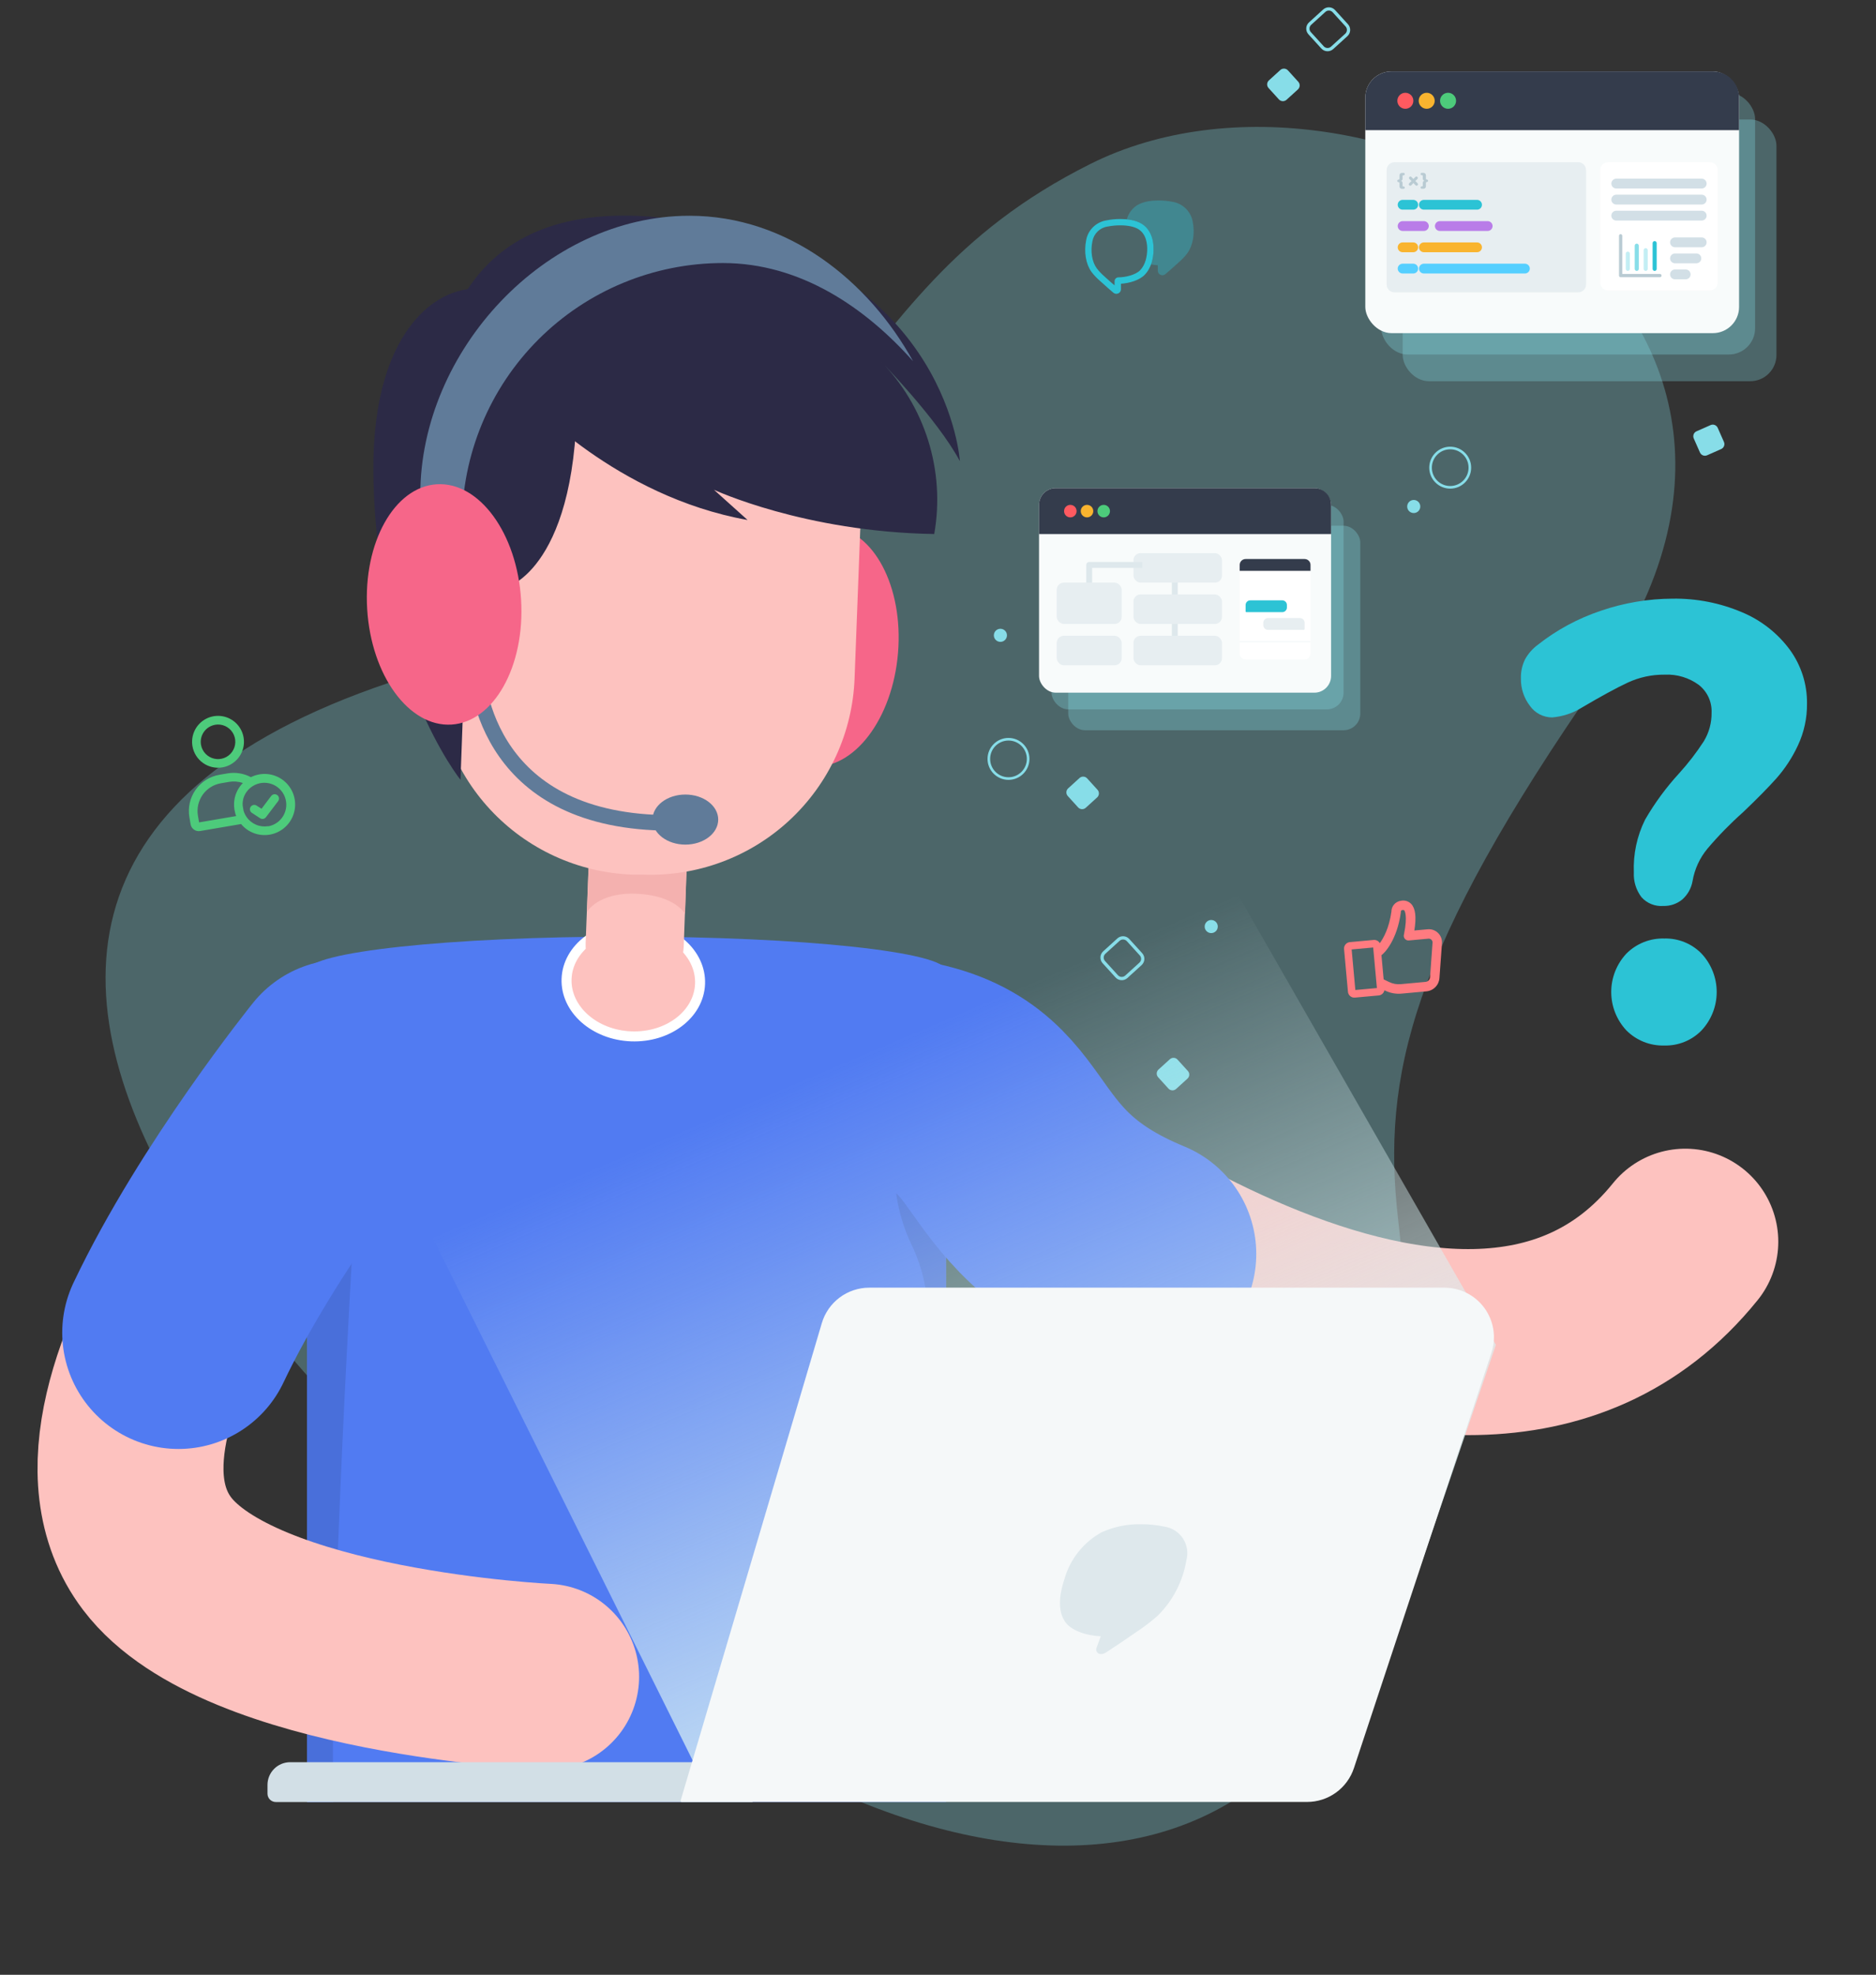 <svg width="306" height="322" viewBox="0 0 306 322" fill="none" xmlns="http://www.w3.org/2000/svg">
<rect x="0" y="0" width="306" height="322" fill="#333333" stroke="none"/>
<path opacity="0.3" d="M228.05 198.814C225.377 175.478 230.084 154.965 260.845 110.762C304.314 48.33 223.267 4.043 177.888 26.716C132.51 49.389 144.477 84.111 63.602 111.277C-46.545 148.253 67.485 249.929 118.011 282.125C178.29 320.514 240 303.703 228.05 198.814Z" fill="#87DDE8"/>
<path d="M197.567 152.148C198.157 152.148 198.635 151.67 198.635 151.08C198.635 150.49 198.157 150.011 197.567 150.011C196.977 150.011 196.498 150.49 196.498 151.08C196.498 151.67 196.977 152.148 197.567 152.148Z" fill="#87DDE8"/>
<path d="M163.18 104.661C163.77 104.661 164.248 104.183 164.248 103.593C164.248 103.002 163.77 102.524 163.18 102.524C162.589 102.524 162.111 103.002 162.111 103.593C162.111 104.183 162.589 104.661 163.18 104.661Z" fill="#87DDE8"/>
<path d="M230.261 83.602C230.821 83.789 231.427 83.486 231.613 82.927C231.8 82.367 231.497 81.761 230.937 81.575C230.378 81.388 229.772 81.691 229.586 82.251C229.399 82.81 229.702 83.416 230.261 83.602Z" fill="#87DDE8"/>
<path d="M236.547 79.461C238.318 79.461 239.753 78.026 239.753 76.255C239.753 74.485 238.318 73.049 236.547 73.049C234.777 73.049 233.342 74.485 233.342 76.255C233.342 78.026 234.777 79.461 236.547 79.461Z" stroke="#87DDE8" stroke-width="0.427" stroke-linecap="round" stroke-linejoin="round"/>
<path d="M164.498 126.948C166.269 126.948 167.704 125.513 167.704 123.742C167.704 121.972 166.269 120.537 164.498 120.537C162.728 120.537 161.292 121.972 161.292 123.742C161.292 125.513 162.728 126.948 164.498 126.948Z" stroke="#87DDE8" stroke-width="0.427" stroke-linecap="round" stroke-linejoin="round"/>
<path d="M219.678 4.136L217.569 1.817C217.159 1.366 216.46 1.333 216.009 1.743L213.69 3.852C213.239 4.262 213.206 4.96 213.616 5.412L215.725 7.731C216.135 8.182 216.833 8.215 217.285 7.805L219.604 5.696C220.055 5.286 220.088 4.587 219.678 4.136Z" stroke="#87DDE8" stroke-width="0.534" stroke-linecap="round" stroke-linejoin="round"/>
<path d="M186.109 155.603L184 153.284C183.59 152.833 182.892 152.8 182.441 153.21L180.122 155.319C179.67 155.729 179.637 156.428 180.047 156.879L182.156 159.198C182.566 159.649 183.265 159.682 183.716 159.272L186.035 157.163C186.486 156.753 186.519 156.055 186.109 155.603Z" stroke="#87DDE8" stroke-width="0.534" stroke-linecap="round" stroke-linejoin="round"/>
<path d="M281.196 72.057L280.183 69.764C279.986 69.317 279.464 69.115 279.018 69.313L276.724 70.326C276.278 70.523 276.076 71.045 276.273 71.491L277.287 73.785C277.484 74.231 278.006 74.433 278.452 74.236L280.745 73.222C281.192 73.025 281.394 72.503 281.196 72.057Z" fill="#87DDE8"/>
<path d="M211.767 13.334L210.08 11.478C209.752 11.117 209.193 11.091 208.832 11.419L206.977 13.106C206.616 13.434 206.589 13.993 206.917 14.354L208.604 16.209C208.933 16.57 209.491 16.597 209.852 16.268L211.707 14.582C212.068 14.253 212.095 13.694 211.767 13.334Z" fill="#87DDE8"/>
<path d="M193.754 174.626L192.067 172.771C191.739 172.41 191.181 172.383 190.82 172.712L188.964 174.398C188.603 174.727 188.577 175.285 188.905 175.646L190.592 177.502C190.92 177.863 191.479 177.889 191.84 177.561L193.695 175.874C194.056 175.546 194.083 174.987 193.754 174.626Z" fill="#87DDE8"/>
<path d="M179.017 128.776L177.33 126.921C177.002 126.56 176.443 126.534 176.082 126.862L174.227 128.549C173.866 128.877 173.839 129.436 174.168 129.797L175.855 131.652C176.183 132.013 176.742 132.04 177.103 131.711L178.958 130.024C179.319 129.696 179.345 129.137 179.017 128.776Z" fill="#87DDE8"/>
<rect opacity="0.3" x="225.311" y="15.128" width="60.968" height="42.677" rx="4.274" fill="#87DDE8"/>
<rect opacity="0.3" x="228.795" y="19.482" width="60.968" height="42.677" rx="4.274" fill="#87DDE8"/>
<rect x="222.698" y="11.644" width="60.968" height="42.677" rx="4.274" fill="#F8FBFB"/>
<path d="M222.698 15.918C222.698 13.557 224.612 11.644 226.972 11.644H279.391C281.752 11.644 283.666 13.557 283.666 15.918V21.224H222.698V15.918Z" fill="#343C4C"/>
<circle cx="229.23" cy="16.434" r="1.306" fill="#FF5A60"/>
<circle cx="232.714" cy="16.434" r="1.306" fill="#F9B42F"/>
<circle cx="236.198" cy="16.434" r="1.306" fill="#4DCB7B"/>
<path d="M278.899 26.45H262.303C261.594 26.45 261.02 27.024 261.02 27.732V46.071C261.02 46.779 261.594 47.353 262.303 47.353H278.899C279.608 47.353 280.182 46.779 280.182 46.071V27.732C280.182 27.024 279.608 26.45 278.899 26.45Z" fill="white"/>
<path d="M263.634 29.934H277.569" stroke="#D2DFE6" stroke-width="1.603" stroke-linecap="round" stroke-linejoin="round"/>
<path d="M263.633 32.547H277.569" stroke="#D2DFE6" stroke-width="1.603" stroke-linecap="round" stroke-linejoin="round"/>
<path d="M263.633 35.16H277.569" stroke="#D2DFE6" stroke-width="1.603" stroke-linecap="round" stroke-linejoin="round"/>
<path d="M273.214 39.515H277.569" stroke="#D2DFE6" stroke-width="1.603" stroke-linecap="round" stroke-linejoin="round"/>
<path d="M273.214 42.128H276.698" stroke="#D2DFE6" stroke-width="1.603" stroke-linecap="round" stroke-linejoin="round"/>
<path d="M273.214 44.741H274.956" stroke="#D2DFE6" stroke-width="1.603" stroke-linecap="round" stroke-linejoin="round"/>
<path d="M270.757 45.202H264.348C264.278 45.202 264.21 45.174 264.16 45.124C264.11 45.074 264.082 45.007 264.082 44.936V38.448C264.082 38.377 264.11 38.309 264.16 38.26C264.21 38.21 264.278 38.182 264.348 38.182C264.419 38.182 264.487 38.21 264.537 38.26C264.586 38.309 264.615 38.377 264.615 38.448V44.67H270.757C270.827 44.67 270.895 44.698 270.945 44.748C270.995 44.798 271.023 44.865 271.023 44.936C271.023 45.007 270.995 45.074 270.945 45.124C270.895 45.174 270.827 45.202 270.757 45.202Z" fill="#B9CBD3"/>
<path d="M265.515 44.174C265.427 44.174 265.343 44.139 265.28 44.076C265.218 44.014 265.183 43.929 265.183 43.841V41.359C265.183 41.271 265.218 41.187 265.28 41.124C265.343 41.062 265.427 41.027 265.515 41.027C265.604 41.027 265.688 41.062 265.751 41.124C265.813 41.187 265.848 41.271 265.848 41.359V43.841C265.848 43.929 265.813 44.014 265.751 44.076C265.688 44.139 265.604 44.174 265.515 44.174V44.174Z" fill="#C3EEF4"/>
<path d="M266.975 44.174C266.887 44.174 266.802 44.139 266.74 44.076C266.678 44.014 266.642 43.929 266.642 43.841V40.059C266.642 40.016 266.651 39.972 266.668 39.932C266.684 39.892 266.709 39.855 266.74 39.824C266.771 39.793 266.807 39.769 266.848 39.752C266.888 39.735 266.931 39.727 266.975 39.727C267.019 39.727 267.062 39.735 267.102 39.752C267.143 39.769 267.179 39.793 267.21 39.824C267.241 39.855 267.266 39.892 267.282 39.932C267.299 39.972 267.308 40.016 267.308 40.059V43.841C267.308 43.929 267.273 44.014 267.21 44.076C267.148 44.139 267.063 44.174 266.975 44.174V44.174Z" fill="#87DDE8"/>
<path d="M269.895 44.173C269.806 44.173 269.722 44.138 269.659 44.076C269.597 44.014 269.562 43.929 269.562 43.841V39.641C269.562 39.553 269.597 39.468 269.659 39.406C269.722 39.344 269.806 39.309 269.895 39.309C269.983 39.309 270.068 39.344 270.13 39.406C270.192 39.468 270.227 39.553 270.227 39.641V43.841C270.228 43.885 270.219 43.928 270.202 43.968C270.186 44.009 270.161 44.045 270.13 44.076C270.099 44.107 270.063 44.132 270.022 44.148C269.982 44.165 269.938 44.174 269.895 44.173V44.173Z" fill="#2CC3D5"/>
<path d="M268.435 44.174C268.347 44.174 268.262 44.139 268.2 44.077C268.137 44.014 268.102 43.93 268.102 43.842V40.792C268.102 40.703 268.137 40.619 268.2 40.556C268.262 40.494 268.347 40.459 268.435 40.459C268.523 40.459 268.608 40.494 268.67 40.556C268.732 40.619 268.767 40.703 268.767 40.792V43.842C268.768 43.885 268.759 43.928 268.743 43.969C268.726 44.009 268.701 44.046 268.67 44.077C268.64 44.108 268.603 44.133 268.562 44.149C268.522 44.166 268.479 44.174 268.435 44.174Z" fill="#C3EEF4"/>
<path d="M257.429 26.45H227.459C226.753 26.45 226.182 27.021 226.182 27.727V46.392C226.182 47.097 226.753 47.669 227.459 47.669H257.429C258.134 47.669 258.706 47.097 258.706 46.392V27.727C258.706 27.021 258.134 26.45 257.429 26.45Z" fill="#E7EEF1"/>
<path d="M228.784 33.388H230.518" stroke="#2CC3D5" stroke-width="1.596" stroke-linecap="round" stroke-linejoin="round"/>
<path d="M232.253 33.388H240.926" stroke="#2CC3D5" stroke-width="1.596" stroke-linecap="round" stroke-linejoin="round"/>
<path d="M228.784 40.327H230.518" stroke="#F9B42F" stroke-width="1.596" stroke-linecap="round" stroke-linejoin="round"/>
<path d="M232.253 40.327H240.926" stroke="#F9B42F" stroke-width="1.596" stroke-linecap="round" stroke-linejoin="round"/>
<path d="M228.784 43.796H230.518" stroke="#55CFFF" stroke-width="1.596" stroke-linecap="round" stroke-linejoin="round"/>
<path d="M232.253 43.796H248.732" stroke="#55CFFF" stroke-width="1.596" stroke-linecap="round" stroke-linejoin="round"/>
<path d="M228.784 36.858H232.253" stroke="#B97CE8" stroke-width="1.596" stroke-linecap="round" stroke-linejoin="round"/>
<path d="M234.855 36.858H242.661" stroke="#B97CE8" stroke-width="1.596" stroke-linecap="round" stroke-linejoin="round"/>
<path d="M229.075 30.448C229.096 30.465 229.112 30.487 229.122 30.512C229.133 30.537 229.136 30.564 229.134 30.591C229.136 30.618 229.132 30.645 229.122 30.67C229.112 30.696 229.096 30.718 229.075 30.736C229.039 30.768 228.993 30.786 228.944 30.786H228.7C228.642 30.791 228.584 30.783 228.53 30.763C228.476 30.743 228.426 30.712 228.385 30.671C228.345 30.631 228.313 30.581 228.293 30.527C228.273 30.473 228.264 30.415 228.269 30.358V29.918C228.273 29.861 228.261 29.803 228.234 29.752C228.218 29.734 228.198 29.72 228.176 29.71C228.154 29.7 228.13 29.694 228.106 29.694C228.079 29.694 228.053 29.689 228.029 29.68C228.004 29.669 227.982 29.654 227.963 29.636C227.931 29.595 227.915 29.544 227.917 29.493C227.914 29.443 227.931 29.394 227.963 29.356C228.001 29.318 228.052 29.296 228.106 29.295C228.13 29.294 228.154 29.289 228.176 29.279C228.198 29.269 228.218 29.255 228.234 29.237C228.262 29.186 228.274 29.128 228.269 29.071V28.619C228.266 28.562 228.275 28.504 228.295 28.45C228.315 28.396 228.346 28.347 228.385 28.305C228.471 28.228 228.584 28.188 228.7 28.195H228.944C228.992 28.193 229.039 28.21 229.075 28.241C229.112 28.28 229.133 28.332 229.133 28.387C229.133 28.441 229.112 28.493 229.075 28.532C229.038 28.562 228.992 28.578 228.944 28.579H228.898C228.866 28.577 228.835 28.586 228.81 28.605C228.799 28.619 228.791 28.635 228.786 28.652C228.781 28.669 228.779 28.686 228.781 28.704V29.135C228.783 29.22 228.755 29.303 228.703 29.371C228.659 29.431 228.597 29.476 228.525 29.496C228.597 29.514 228.66 29.557 228.703 29.618C228.755 29.686 228.783 29.769 228.781 29.854V30.282C228.779 30.3 228.781 30.317 228.786 30.334C228.791 30.351 228.799 30.367 228.81 30.381C228.835 30.4 228.866 30.409 228.898 30.407H228.944C228.991 30.405 229.038 30.419 229.075 30.448V30.448Z" fill="#B9CBD3"/>
<path d="M231.297 30.042C231.297 30.073 231.291 30.103 231.279 30.131C231.267 30.159 231.249 30.184 231.227 30.206C231.205 30.229 231.179 30.247 231.15 30.26C231.121 30.273 231.09 30.279 231.058 30.279C231.026 30.279 230.995 30.273 230.966 30.26C230.937 30.247 230.911 30.229 230.889 30.206L230.543 29.847L230.202 30.208C230.181 30.232 230.154 30.25 230.125 30.263C230.096 30.276 230.065 30.282 230.033 30.282C230.001 30.282 229.97 30.276 229.941 30.263C229.912 30.25 229.886 30.232 229.864 30.208C229.842 30.187 229.825 30.162 229.813 30.134C229.801 30.106 229.794 30.076 229.794 30.045C229.796 29.983 229.822 29.923 229.867 29.879L230.234 29.515L229.896 29.186C229.851 29.142 229.825 29.081 229.824 29.018C229.823 28.987 229.83 28.957 229.842 28.929C229.854 28.901 229.871 28.875 229.893 28.855C229.914 28.831 229.939 28.813 229.967 28.8C229.995 28.788 230.026 28.781 230.056 28.782C230.09 28.782 230.122 28.79 230.152 28.804C230.182 28.819 230.208 28.84 230.228 28.866L230.543 29.186L230.86 28.866C230.882 28.841 230.909 28.822 230.939 28.808C230.969 28.794 231.002 28.786 231.035 28.785C231.096 28.786 231.154 28.811 231.197 28.854C231.24 28.896 231.265 28.954 231.268 29.015C231.267 29.047 231.26 29.079 231.247 29.108C231.234 29.138 231.215 29.164 231.192 29.186L230.857 29.515L231.224 29.879C231.268 29.922 231.295 29.981 231.297 30.042V30.042Z" fill="#B9CBD3"/>
<path d="M232.889 29.335C232.906 29.353 232.919 29.375 232.928 29.398C232.936 29.422 232.94 29.447 232.939 29.472C232.94 29.524 232.923 29.574 232.889 29.614C232.871 29.633 232.849 29.648 232.825 29.657C232.801 29.668 232.776 29.673 232.75 29.672C232.725 29.673 232.701 29.678 232.678 29.688C232.656 29.698 232.635 29.713 232.619 29.731C232.591 29.782 232.579 29.839 232.584 29.897V30.345C232.589 30.403 232.582 30.461 232.562 30.515C232.542 30.569 232.511 30.619 232.47 30.66C232.429 30.701 232.38 30.732 232.326 30.751C232.271 30.771 232.213 30.778 232.156 30.773H231.914C231.864 30.774 231.815 30.756 231.777 30.724C231.758 30.705 231.743 30.682 231.733 30.657C231.723 30.632 231.72 30.605 231.722 30.578C231.719 30.552 231.723 30.525 231.733 30.5C231.742 30.475 231.757 30.453 231.777 30.435C231.815 30.403 231.864 30.385 231.914 30.386H231.958C231.989 30.388 232.02 30.378 232.045 30.36C232.056 30.346 232.064 30.33 232.069 30.313C232.074 30.296 232.076 30.278 232.074 30.261V29.833C232.073 29.748 232.099 29.665 232.15 29.597C232.192 29.536 232.255 29.493 232.327 29.474C232.256 29.454 232.193 29.41 232.15 29.349C232.099 29.281 232.073 29.198 232.074 29.113V28.694C232.076 28.677 232.074 28.659 232.069 28.642C232.064 28.625 232.056 28.609 232.045 28.595C232.02 28.576 231.989 28.567 231.958 28.569H231.914C231.864 28.569 231.816 28.553 231.777 28.522C231.741 28.482 231.722 28.431 231.722 28.377C231.722 28.323 231.741 28.271 231.777 28.231C231.816 28.2 231.864 28.183 231.914 28.185H232.156C232.271 28.179 232.384 28.218 232.47 28.295C232.509 28.337 232.54 28.387 232.559 28.441C232.579 28.495 232.587 28.552 232.584 28.61V29.061C232.579 29.119 232.591 29.176 232.619 29.227C232.635 29.245 232.656 29.259 232.678 29.27C232.701 29.279 232.725 29.285 232.75 29.285C232.801 29.284 232.85 29.302 232.889 29.335V29.335Z" fill="#B9CBD3"/>
<path d="M154.307 293.818V160.202V158.281C154.307 155.248 130.989 152.72 102.173 152.72C73.356 152.72 50.127 155.248 50.127 158.281V160.19V293.818H154.307Z" fill="#517BF2"/>
<path d="M54.361 293.818C53.767 265.672 57.672 200.507 57.672 200.507C54.714 205.133 50.089 216.937 50.089 216.937V293.856L54.361 293.818Z" fill="#496FDA"/>
<path d="M156.81 182.143C156.81 182.143 237.533 248.774 274.893 202.466" stroke="#FDC2BF" stroke-width="30.333" stroke-linecap="round" stroke-linejoin="round"/>
<path d="M267.756 146.305C266.873 145.147 266.429 143.715 266.502 142.263C266.38 139.289 267.007 136.332 268.328 133.664C269.902 130.94 271.771 128.397 273.901 126.079C275.378 124.453 276.72 122.711 277.914 120.869C278.772 119.454 279.211 117.827 279.182 116.174C279.215 115.313 279.043 114.456 278.679 113.673C278.316 112.891 277.772 112.206 277.092 111.673C275.481 110.497 273.513 109.908 271.519 110.006C269.435 109.986 267.373 110.432 265.485 111.312C263.627 112.182 261.143 113.535 258.031 115.368C256.562 116.286 254.895 116.838 253.168 116.98C252.46 116.977 251.762 116.806 251.135 116.48C250.507 116.153 249.966 115.682 249.559 115.104C248.564 113.817 248.043 112.228 248.082 110.603C248.05 109.537 248.28 108.478 248.751 107.519C249.263 106.588 249.972 105.778 250.827 105.144C253.911 102.712 257.395 100.832 261.124 99.587C264.896 98.296 268.854 97.629 272.842 97.615C276.728 97.559 280.583 98.316 284.157 99.837C287.267 101.137 289.964 103.254 291.96 105.964C293.804 108.508 294.781 111.576 294.746 114.715C294.771 117.07 294.267 119.401 293.269 121.536C292.366 123.481 291.188 125.286 289.772 126.898C288.416 128.417 286.59 130.269 284.296 132.455C282.231 134.289 280.299 136.267 278.513 138.373C277.246 139.897 276.405 141.727 276.075 143.679C275.872 144.835 275.282 145.887 274.403 146.666C273.534 147.379 272.435 147.755 271.31 147.722C270.648 147.774 269.983 147.673 269.367 147.427C268.751 147.181 268.2 146.797 267.756 146.305V146.305ZM265.276 168.004C263.693 166.305 262.812 164.072 262.812 161.752C262.812 159.433 263.693 157.2 265.276 155.501C266.082 154.688 267.047 154.049 268.112 153.624C269.176 153.198 270.317 152.996 271.463 153.029C272.594 152.997 273.72 153.2 274.769 153.626C275.817 154.051 276.765 154.69 277.552 155.501C279.136 157.2 280.016 159.433 280.016 161.752C280.016 164.072 279.136 166.305 277.552 168.004C276.765 168.815 275.817 169.454 274.769 169.879C273.72 170.305 272.594 170.508 271.463 170.476C270.317 170.509 269.176 170.307 268.112 169.881C267.047 169.456 266.082 168.817 265.276 168.004V168.004Z" fill="#2CC3D5"/>
<path d="M146.48 106.449C147.368 95.645 142.477 86.425 135.555 85.856C128.633 85.287 122.302 93.584 121.414 104.388C120.525 115.192 125.417 124.411 132.338 124.98C139.26 125.549 145.592 117.252 146.48 106.449Z" fill="#F66689"/>
<path d="M114.188 160.431C114.377 155.479 109.656 151.279 103.643 151.05C97.63 150.821 92.604 154.65 92.415 159.602C92.227 164.555 96.948 168.755 102.96 168.984C108.973 169.213 114 165.384 114.188 160.431Z" fill="#FDC2BF"/>
<path d="M114.188 160.431C114.377 155.479 109.656 151.279 103.643 151.05C97.63 150.821 92.604 154.65 92.415 159.602C92.227 164.555 96.948 168.755 102.96 168.984C108.973 169.213 114 165.384 114.188 160.431Z" stroke="white" stroke-width="1.63" stroke-miterlimit="10"/>
<path d="M103.436 134.23H105.193C107.567 134.332 109.944 134.175 112.283 133.762L112.031 140.246L111.525 154.326C111.453 156.228 110.628 158.023 109.232 159.317C107.836 160.611 105.983 161.298 104.081 161.226H102.425C101.483 161.192 100.557 160.972 99.699 160.579C98.842 160.186 98.071 159.628 97.43 158.937C96.789 158.245 96.29 157.434 95.963 156.549C95.636 155.665 95.487 154.724 95.525 153.782L96.055 140.031L96.308 133.27C98.643 133.845 101.033 134.167 103.436 134.23Z" fill="#FDC2BF"/>
<path d="M111.942 143.077L111.74 149.005C111.74 149.005 110.135 146.009 103.854 145.731C97.572 145.453 95.74 148.689 95.74 148.689L96.005 141.561L112.018 141.877L111.942 143.077Z" fill="#F4B1AF"/>
<path d="M72.447 72.629L71.094 108.119C70.93 112.485 71.628 116.841 73.147 120.937C74.667 125.033 76.978 128.79 79.95 131.993C82.922 135.196 86.495 137.782 90.467 139.604C94.438 141.425 98.729 142.447 103.095 142.61H104.852C109.222 142.779 113.582 142.085 117.684 140.568C121.785 139.051 125.547 136.741 128.755 133.768C131.963 130.796 134.554 127.221 136.379 123.247C138.205 119.273 139.229 114.979 139.393 110.609L140.746 75.119C141.053 66.314 137.858 57.746 131.859 51.293C125.861 44.84 117.549 41.027 108.745 40.692L106.975 40.628C102.607 40.461 98.248 41.156 94.147 42.674C90.047 44.192 86.287 46.502 83.08 49.474C79.873 52.446 77.284 56.021 75.459 59.994C73.635 63.967 72.611 68.261 72.447 72.629V72.629Z" fill="#FDC2BF"/>
<path d="M79.865 47.339C86.185 55.921 87.954 50.727 93.995 59.536C95.373 91.638 83.063 95.556 83.063 95.556L79.158 108.334L75.808 108.005L75.113 127.153C75.113 127.153 61.299 109.989 60.907 77.103C60.617 52.572 72.699 45.494 79.865 47.339Z" fill="#2C2A46"/>
<path d="M79.006 111.012L80.042 92.888C80.042 92.888 73.837 89.906 72.219 95.694C70.601 101.483 73.496 109.47 79.006 111.012Z" fill="#EFB8C2"/>
<path d="M86.197 65.248C86.197 65.248 100.416 80.945 121.939 84.788L116.454 79.859C116.454 79.859 131.153 86.734 152.386 87.075C153.281 81.993 152.945 76.77 151.405 71.844C149.866 66.918 147.169 62.433 143.539 58.765C143.539 58.765 152.879 68.294 156.569 75.195C156.569 75.195 154.699 44.862 115.873 36.748C77.047 28.634 71.84 53.621 70.917 64.427C69.995 75.233 86.197 65.248 86.197 65.248Z" fill="#2C2A46"/>
<path d="M75.353 85.457C75.353 74.17 79.836 63.345 87.816 55.362C95.797 47.38 106.62 42.894 117.908 42.89C130.546 42.89 141.138 50.132 148.936 58.903C141.681 45.785 128.512 35.181 112.46 35.181C88.953 35.181 68.554 57.222 68.554 80.68L75.353 85.457Z" fill="#607B99"/>
<path d="M154.332 193.328L152.74 192.481C152.31 189.853 151.792 187.059 151.135 184.317C151.135 184.317 151.135 187.059 151.211 191.647L145.978 188.842C145.654 193.701 146.586 198.563 148.683 202.959C150.462 206.638 151.37 210.677 151.337 214.763C151.337 242.05 151.173 279.41 149.568 290.254C152.348 289.61 154.004 288.902 154.282 288.156V206.485C154.282 206.485 154.206 205.006 153.979 202.694L154.282 202.201L154.332 193.328Z" fill="#496FDA"/>
<path d="M143.653 174.914C168.273 177.113 158.705 193.252 185.954 204.463" stroke="#517BF2" stroke-width="37.916" stroke-linecap="round" stroke-linejoin="round"/>
<path d="M56.054 175.394C56.054 175.394 6.662 228.287 25.62 253.324C39.068 271.094 89.079 273.407 89.079 273.407" stroke="#FDC2BF" stroke-width="30.333" stroke-linecap="round" stroke-linejoin="round"/>
<path d="M56.054 175.394C56.054 175.394 38.903 196.678 29.108 217.304" stroke="#517BF2" stroke-width="37.916" stroke-linecap="round" stroke-linejoin="round"/>
<path d="M111.791 137.718C114.75 137.718 117.15 135.891 117.15 133.636C117.15 131.381 114.75 129.554 111.791 129.554C108.831 129.554 106.432 131.381 106.432 133.636C106.432 135.891 108.831 137.718 111.791 137.718Z" fill="#607B99"/>
<path d="M77.502 106.741C77.502 112.605 80.093 134.179 109.44 134.179" stroke="#607B99" stroke-width="2.528" stroke-miterlimit="10"/>
<path d="M73.635 118.146C80.567 117.724 85.653 108.611 84.996 97.791C84.338 86.971 78.184 78.541 71.252 78.963C64.319 79.384 59.233 88.498 59.891 99.318C60.549 110.138 66.702 118.568 73.635 118.146Z" fill="#F66689"/>
<rect opacity="0.3" x="171.521" y="82.321" width="47.636" height="33.345" rx="2.722" fill="#87DDE8"/>
<rect opacity="0.3" x="174.243" y="85.724" width="47.636" height="33.345" rx="2.722" fill="#87DDE8"/>
<rect x="169.48" y="79.599" width="47.636" height="33.345" rx="2.722" fill="#F8FBFB"/>
<path d="M169.48 82.321C169.48 80.818 170.698 79.599 172.202 79.599H214.394C215.897 79.599 217.116 80.818 217.116 82.321V87.085H169.48V82.321Z" fill="#343C4C"/>
<circle cx="174.584" cy="83.342" r="1.021" fill="#FF5A60"/>
<circle cx="177.306" cy="83.342" r="1.021" fill="#F9B42F"/>
<circle cx="180.028" cy="83.342" r="1.021" fill="#4DCB7B"/>
<path d="M191.621 94.52V98.371" stroke="#DEE8EC" stroke-width="0.963"/>
<path d="M191.621 100.778V105.592" stroke="#DEE8EC" stroke-width="0.963"/>
<rect x="184.883" y="90.189" width="14.44" height="4.813" rx="1.155" fill="#E7EEF1"/>
<rect x="184.883" y="96.928" width="14.44" height="4.813" rx="1.155" fill="#E7EEF1"/>
<rect x="184.883" y="103.666" width="14.44" height="4.813" rx="1.155" fill="#E7EEF1"/>
<rect x="172.368" y="103.667" width="10.589" height="4.813" rx="1.155" fill="#E7EEF1"/>
<path d="M177.662 95.965V92.114H186.326" stroke="#DEE8EC" stroke-width="0.963" stroke-linejoin="round"/>
<rect x="172.368" y="95.002" width="10.589" height="6.739" rx="1.155" fill="#E7EEF1"/>
<path d="M212.8 92.114H203.173C202.642 92.114 202.211 92.545 202.211 93.076V106.554C202.211 107.086 202.642 107.517 203.173 107.517H212.8C213.332 107.517 213.763 107.086 213.763 106.554V93.076C213.763 92.545 213.332 92.114 212.8 92.114Z" fill="white"/>
<path d="M202.211 92.114C202.211 91.582 202.642 91.151 203.173 91.151H212.8C213.332 91.151 213.763 91.582 213.763 92.114V93.077H202.211V92.114Z" fill="#343C4C"/>
<path d="M202.211 104.629H213.763" stroke="#F5F8F9" stroke-width="0.193"/>
<path d="M206.061 101.541C206.061 101.12 206.403 100.778 206.824 100.778H212.038C212.459 100.778 212.8 101.12 212.8 101.541V102.577C212.8 102.647 212.743 102.704 212.673 102.704H206.824C206.403 102.704 206.061 102.362 206.061 101.941V101.541Z" fill="#E7EEF1"/>
<path d="M209.912 98.652C209.912 98.231 209.571 97.89 209.15 97.89H203.936C203.515 97.89 203.173 98.231 203.173 98.652V99.689C203.173 99.759 203.23 99.816 203.301 99.816H209.15C209.571 99.816 209.912 99.474 209.912 99.053V98.652Z" fill="#2CC3D5"/>
<path d="M43 146.382L113.555 288.203L220.208 289L244 219.285L199.698 142L43 146.382Z" fill="url(#paint0_linear)"/>
<path d="M122.748 293.831H44.995C44.633 293.831 44.286 293.687 44.03 293.431C43.774 293.175 43.63 292.828 43.63 292.466V291.038C43.63 290.056 44.02 289.114 44.715 288.419C45.409 287.725 46.351 287.335 47.333 287.335H122.748V293.831Z" fill="#D2DFE6"/>
<path d="M134.047 215.749L111.02 293.591C111.012 293.618 111.01 293.646 111.015 293.674C111.02 293.702 111.032 293.728 111.049 293.75C111.067 293.772 111.089 293.79 111.115 293.802C111.14 293.814 111.168 293.819 111.197 293.818H213.191C214.888 293.82 216.542 293.286 217.918 292.292C219.293 291.298 220.319 289.894 220.85 288.282L243.271 220.577C243.673 219.363 243.781 218.071 243.586 216.807C243.392 215.543 242.899 214.343 242.15 213.306C241.401 212.27 240.417 211.426 239.278 210.844C238.139 210.262 236.878 209.96 235.599 209.96H141.782C140.041 209.963 138.348 210.527 136.954 211.571C135.56 212.614 134.54 214.079 134.047 215.749Z" fill="#F5F8F9"/>
<path d="M193.512 254.411C193.676 253.814 193.712 253.189 193.616 252.578C193.521 251.966 193.297 251.382 192.959 250.863C192.621 250.345 192.176 249.904 191.655 249.57C191.134 249.236 190.548 249.016 189.936 248.926C188.689 248.661 187.418 248.53 186.144 248.534C183.911 248.484 181.694 248.937 179.66 249.861C178.206 250.666 176.925 251.751 175.891 253.052C174.856 254.353 174.088 255.846 173.632 257.444C172.962 259.454 172.368 262.26 173.632 264.282C174.592 265.9 177.272 266.696 179.547 266.81L178.889 268.604C178.826 268.721 178.795 268.852 178.8 268.984C178.804 269.117 178.844 269.246 178.915 269.358C178.986 269.47 179.085 269.561 179.203 269.622C179.32 269.682 179.452 269.711 179.584 269.704H179.686C179.937 269.673 180.179 269.587 180.393 269.451C181.569 268.68 183.123 267.656 184.665 266.582L185.348 266.114C186.568 265.313 187.729 264.426 188.823 263.46C191.306 261.017 192.948 257.848 193.512 254.411Z" fill="#DEE8EC"/>
<path fill-rule="evenodd" clip-rule="evenodd" d="M36.273 125.126C37.098 124.985 37.863 124.603 38.47 124.028C39.078 123.453 39.501 122.71 39.687 121.894C39.873 121.079 39.812 120.226 39.514 119.445C39.215 118.663 38.691 117.988 38.008 117.504C37.325 117.02 36.515 116.75 35.678 116.727C34.842 116.704 34.018 116.93 33.31 117.375C32.602 117.821 32.041 118.466 31.7 119.23C31.359 119.994 31.252 120.842 31.392 121.667C31.581 122.773 32.201 123.758 33.117 124.407C34.032 125.056 35.167 125.314 36.273 125.126ZM35.088 118.176C35.638 118.082 36.203 118.153 36.713 118.381C37.222 118.608 37.652 118.982 37.949 119.454C38.246 119.926 38.397 120.475 38.381 121.033C38.366 121.591 38.186 122.131 37.863 122.586C37.541 123.041 37.091 123.39 36.57 123.59C36.049 123.789 35.48 123.829 34.937 123.705C34.393 123.582 33.898 123.299 33.514 122.894C33.131 122.489 32.876 121.979 32.782 121.43C32.659 120.693 32.832 119.938 33.265 119.329C33.697 118.72 34.353 118.308 35.09 118.183L35.088 118.176ZM44.238 129.786L42.66 131.875L41.856 131.358C41.779 131.307 41.692 131.272 41.601 131.255C41.51 131.238 41.416 131.239 41.325 131.258C41.234 131.277 41.148 131.314 41.072 131.367C40.995 131.419 40.93 131.486 40.879 131.564C40.829 131.641 40.794 131.728 40.777 131.819C40.76 131.91 40.761 132.004 40.78 132.095C40.799 132.185 40.836 132.271 40.888 132.348C40.941 132.424 41.008 132.49 41.085 132.54L42.43 133.42C42.579 133.517 42.759 133.554 42.934 133.523C43.111 133.493 43.269 133.397 43.378 133.254L45.366 130.634C45.479 130.484 45.527 130.296 45.501 130.111C45.475 129.926 45.376 129.758 45.226 129.646C45.077 129.533 44.889 129.485 44.703 129.511C44.518 129.537 44.351 129.636 44.238 129.786ZM40.926 126.721C41.366 126.5 41.836 126.347 42.322 126.265C43.184 126.119 44.07 126.202 44.89 126.506C45.71 126.81 46.435 127.325 46.993 127.998C47.552 128.671 47.923 129.48 48.07 130.342C48.217 131.204 48.134 132.09 47.83 132.91C47.527 133.73 47.012 134.456 46.339 135.015C45.666 135.573 44.858 135.945 43.996 136.092C43.134 136.24 42.248 136.158 41.428 135.855C40.607 135.551 39.881 135.037 39.322 134.365L32.64 135.504C32.288 135.563 31.928 135.48 31.637 135.274C31.346 135.067 31.149 134.754 31.09 134.403L30.892 133.245C30.625 131.679 30.991 130.07 31.91 128.773C32.829 127.476 34.225 126.598 35.792 126.331L37.123 126.104C38.424 125.885 39.761 126.102 40.926 126.721ZM38.804 128.758C38.816 128.734 38.828 128.711 38.841 128.689C38.897 128.598 38.953 128.509 39.016 128.416L39.145 128.23L39.312 128.012L39.522 127.779L39.612 127.675C38.89 127.424 38.116 127.361 37.363 127.49L36.032 127.717C34.834 127.921 33.766 128.593 33.063 129.584C32.361 130.576 32.081 131.806 32.285 133.004L32.471 134.095L38.525 133.063C38.469 132.926 38.42 132.784 38.377 132.641L38.361 132.547C38.314 132.377 38.275 132.205 38.245 132.031C38.213 131.846 38.192 131.66 38.182 131.473C38.18 131.44 38.18 131.421 38.181 131.395C38.181 131.369 38.182 131.336 38.18 131.273C38.177 131.149 38.176 130.998 38.18 130.916C38.182 130.866 38.187 130.825 38.192 130.778C38.195 130.746 38.199 130.712 38.203 130.672C38.209 130.596 38.22 130.522 38.231 130.449C38.234 130.428 38.237 130.407 38.24 130.387C38.25 130.316 38.265 130.241 38.279 130.174C38.283 130.154 38.287 130.135 38.29 130.117C38.305 130.043 38.32 129.988 38.344 129.898L38.347 129.886C38.374 129.788 38.418 129.63 38.433 129.589C38.442 129.563 38.452 129.538 38.462 129.514C38.468 129.499 38.475 129.484 38.48 129.47C38.562 129.241 38.662 129.02 38.779 128.807C38.788 128.791 38.796 128.774 38.804 128.758ZM41.763 134.474C42.393 134.742 43.087 134.823 43.762 134.709L43.721 134.741C44.24 134.653 44.734 134.451 45.166 134.149C45.599 133.848 45.959 133.455 46.222 132.998C46.485 132.541 46.644 132.032 46.687 131.507C46.73 130.982 46.657 130.453 46.472 129.96C46.287 129.466 45.995 129.019 45.618 128.651C45.241 128.284 44.787 128.004 44.288 127.832C43.79 127.66 43.26 127.6 42.736 127.656C42.212 127.713 41.707 127.885 41.257 128.159C41.196 128.195 41.14 128.234 41.083 128.274C41.074 128.281 41.064 128.287 41.055 128.294L41.01 128.323L40.836 128.46L40.758 128.527L40.622 128.65L40.422 128.86L40.387 128.908C40.326 128.977 40.269 129.049 40.217 129.124L40.185 129.168C40.127 129.25 40.074 129.337 40.021 129.425L40.021 129.425C39.908 129.622 39.814 129.83 39.741 130.045C39.708 130.147 39.679 130.249 39.654 130.353L39.658 130.381C39.608 130.597 39.579 130.818 39.571 131.04C39.576 131.064 39.581 131.088 39.583 131.113C39.583 131.139 39.582 131.165 39.581 131.191C39.579 131.25 39.577 131.308 39.587 131.366L39.602 131.456L39.658 131.783L39.721 132.155L39.727 132.186C39.832 132.547 39.994 132.888 40.207 133.198C40.593 133.764 41.133 134.206 41.763 134.474Z" fill="#4DCB7B"/>
<path d="M182.097 47.907H182.014C181.868 47.891 181.73 47.832 181.617 47.739C181.098 47.297 180.424 46.71 179.764 46.107L179.477 45.85C178.939 45.394 178.453 44.883 178.025 44.324C177.102 43.017 176.784 41.08 177.172 39.139C177.32 38.335 177.715 37.597 178.302 37.024C178.889 36.451 179.64 36.071 180.452 35.936V35.936C181.202 35.787 181.965 35.712 182.73 35.713C183.767 35.713 185.18 35.847 186.221 36.485C187.534 37.291 188.222 38.844 188.156 40.86C188.122 42.016 187.842 43.641 186.712 44.811C185.827 45.723 184.168 46.182 182.84 46.265V47.173C182.838 47.368 182.759 47.554 182.62 47.691C182.481 47.829 182.293 47.906 182.097 47.907V47.907ZM180.663 36.934C180.049 37.028 179.481 37.31 179.037 37.741C178.594 38.171 178.297 38.728 178.188 39.334C177.842 41.004 178.112 42.647 178.879 43.73C179.263 44.232 179.7 44.692 180.182 45.102L180.473 45.37C180.929 45.781 181.392 46.193 181.803 46.535V45.85C181.804 45.684 181.871 45.524 181.99 45.407C182.108 45.289 182.268 45.223 182.436 45.222C183.608 45.222 185.239 44.818 185.965 44.07C186.867 43.137 187.092 41.776 187.123 40.802C187.154 39.828 187.002 38.175 185.671 37.359C185.021 36.962 183.978 36.742 182.726 36.742C182.03 36.741 181.335 36.809 180.652 36.944L180.663 36.934Z" fill="#2CC3D5"/>
<g opacity="0.6">
<path opacity="0.6" d="M186.902 42.345C186.902 42.345 186.902 42.373 186.902 42.383C187.038 41.878 187.114 41.359 187.13 40.836C187.112 41.346 187.035 41.852 186.902 42.345Z" fill="#2CC3D5"/>
<path opacity="0.6" d="M184.106 36.845C184.261 36.869 184.41 36.9 184.551 36.931C184.406 36.897 184.254 36.866 184.092 36.842L184.106 36.845Z" fill="#2CC3D5"/>
<path opacity="0.6" d="M186.708 38.566C186.637 38.408 186.551 38.257 186.453 38.114C186.551 38.257 186.637 38.408 186.708 38.566Z" fill="#2CC3D5"/>
<path opacity="0.6" d="M187.126 40.641C187.136 39.928 186.994 39.221 186.708 38.566C186.994 39.221 187.136 39.928 187.126 40.641V40.641Z" fill="#2CC3D5"/>
<path opacity="0.6" d="M185.288 37.167C185.205 37.13 185.118 37.099 185.028 37.068C185.118 37.099 185.205 37.13 185.288 37.167Z" fill="#2CC3D5"/>
<path opacity="0.6" d="M194.541 36.111C194.39 35.308 193.995 34.571 193.408 33.998C192.822 33.425 192.072 33.045 191.261 32.908C190.509 32.759 189.745 32.685 188.979 32.686C187.942 32.686 186.529 32.819 185.488 33.461C184.653 33.992 184.049 34.816 183.798 35.768C184.648 35.828 185.474 36.072 186.217 36.485C187.531 37.291 188.219 38.844 188.153 40.86C188.138 41.626 188.001 42.384 187.745 43.106C188.111 43.181 188.482 43.232 188.855 43.257V44.135C188.855 44.332 188.933 44.521 189.073 44.66C189.213 44.8 189.403 44.878 189.601 44.879H189.667C189.821 44.865 189.967 44.804 190.085 44.704C190.6 44.266 191.274 43.676 191.935 43.076L192.221 42.815C192.759 42.36 193.244 41.849 193.67 41.289C194.606 39.989 194.928 38.052 194.541 36.111Z" fill="#2CC3D5"/>
<path opacity="0.6" d="M184.932 37.037C184.828 37.003 184.717 36.972 184.603 36.944C184.717 36.972 184.828 37.003 184.932 37.037Z" fill="#2CC3D5"/>
<path opacity="0.6" d="M185.671 37.359C185.576 37.303 185.478 37.251 185.377 37.205C185.478 37.251 185.576 37.303 185.671 37.359V37.359Z" fill="#2CC3D5"/>
</g>
<path d="M234.563 152.125C234.343 151.908 234.078 151.742 233.787 151.638C233.496 151.534 233.185 151.495 232.878 151.523L230.698 151.722C231.054 149.513 230.884 148.123 230.179 147.385C229.966 147.164 229.699 147.002 229.405 146.913C229.111 146.825 228.799 146.813 228.499 146.879C228.068 146.938 227.674 147.152 227.39 147.481C227.106 147.81 226.952 148.231 226.957 148.665C226.583 151.326 225.671 152.957 225.065 153.789C224.966 153.614 224.818 153.471 224.639 153.378C224.461 153.285 224.259 153.245 224.059 153.264L220.178 153.618C219.902 153.644 219.648 153.778 219.471 153.991C219.294 154.204 219.209 154.479 219.234 154.755L219.868 161.72C219.881 161.857 219.92 161.99 219.984 162.111C220.048 162.232 220.135 162.34 220.24 162.428C220.345 162.516 220.467 162.582 220.598 162.622C220.729 162.663 220.866 162.678 221.003 162.665L224.88 162.312C225.106 162.292 225.319 162.199 225.488 162.046C225.656 161.894 225.771 161.691 225.814 161.468L225.95 161.533C226.778 161.933 227.699 162.099 228.614 162.015L232.671 161.645C233.228 161.594 233.748 161.346 234.137 160.945C234.526 160.545 234.759 160.018 234.794 159.46L235.203 153.8C235.225 153.491 235.179 153.181 235.068 152.892C234.958 152.602 234.786 152.341 234.563 152.125V152.125ZM224.591 161.105L221.075 161.426L220.472 154.812L223.985 154.492L224.591 161.105ZM233.667 153.693L233.258 159.35C233.245 159.543 233.164 159.725 233.029 159.863C232.894 160 232.714 160.085 232.522 160.102L228.473 160.471C227.834 160.528 227.191 160.412 226.611 160.135L225.692 159.691L225.333 155.75C225.912 155.34 227.877 153.218 228.487 148.816C228.493 148.771 228.495 148.725 228.493 148.68C228.493 148.433 228.642 148.41 228.742 148.395C228.973 148.358 229.031 148.418 229.055 148.447C229.079 148.475 229.649 149.182 229.014 152.326C228.97 152.447 228.958 152.577 228.978 152.704C228.999 152.832 229.051 152.952 229.13 153.053C229.209 153.155 229.312 153.235 229.431 153.286C229.549 153.337 229.678 153.357 229.806 153.345L233.017 153.052C233.103 153.047 233.189 153.06 233.269 153.09C233.35 153.121 233.423 153.167 233.485 153.228C233.546 153.288 233.594 153.361 233.625 153.441C233.657 153.521 233.671 153.607 233.667 153.693V153.693Z" fill="#FF7B80"/>
<defs>
<linearGradient id="paint0_linear" x1="134.886" y1="174.268" x2="184.083" y2="290.058" gradientUnits="userSpaceOnUse">
<stop stop-color="#DAF2F4" stop-opacity="0"/>
<stop offset="1" stop-color="#DAF2F4"/>
</linearGradient>
</defs>
</svg>
